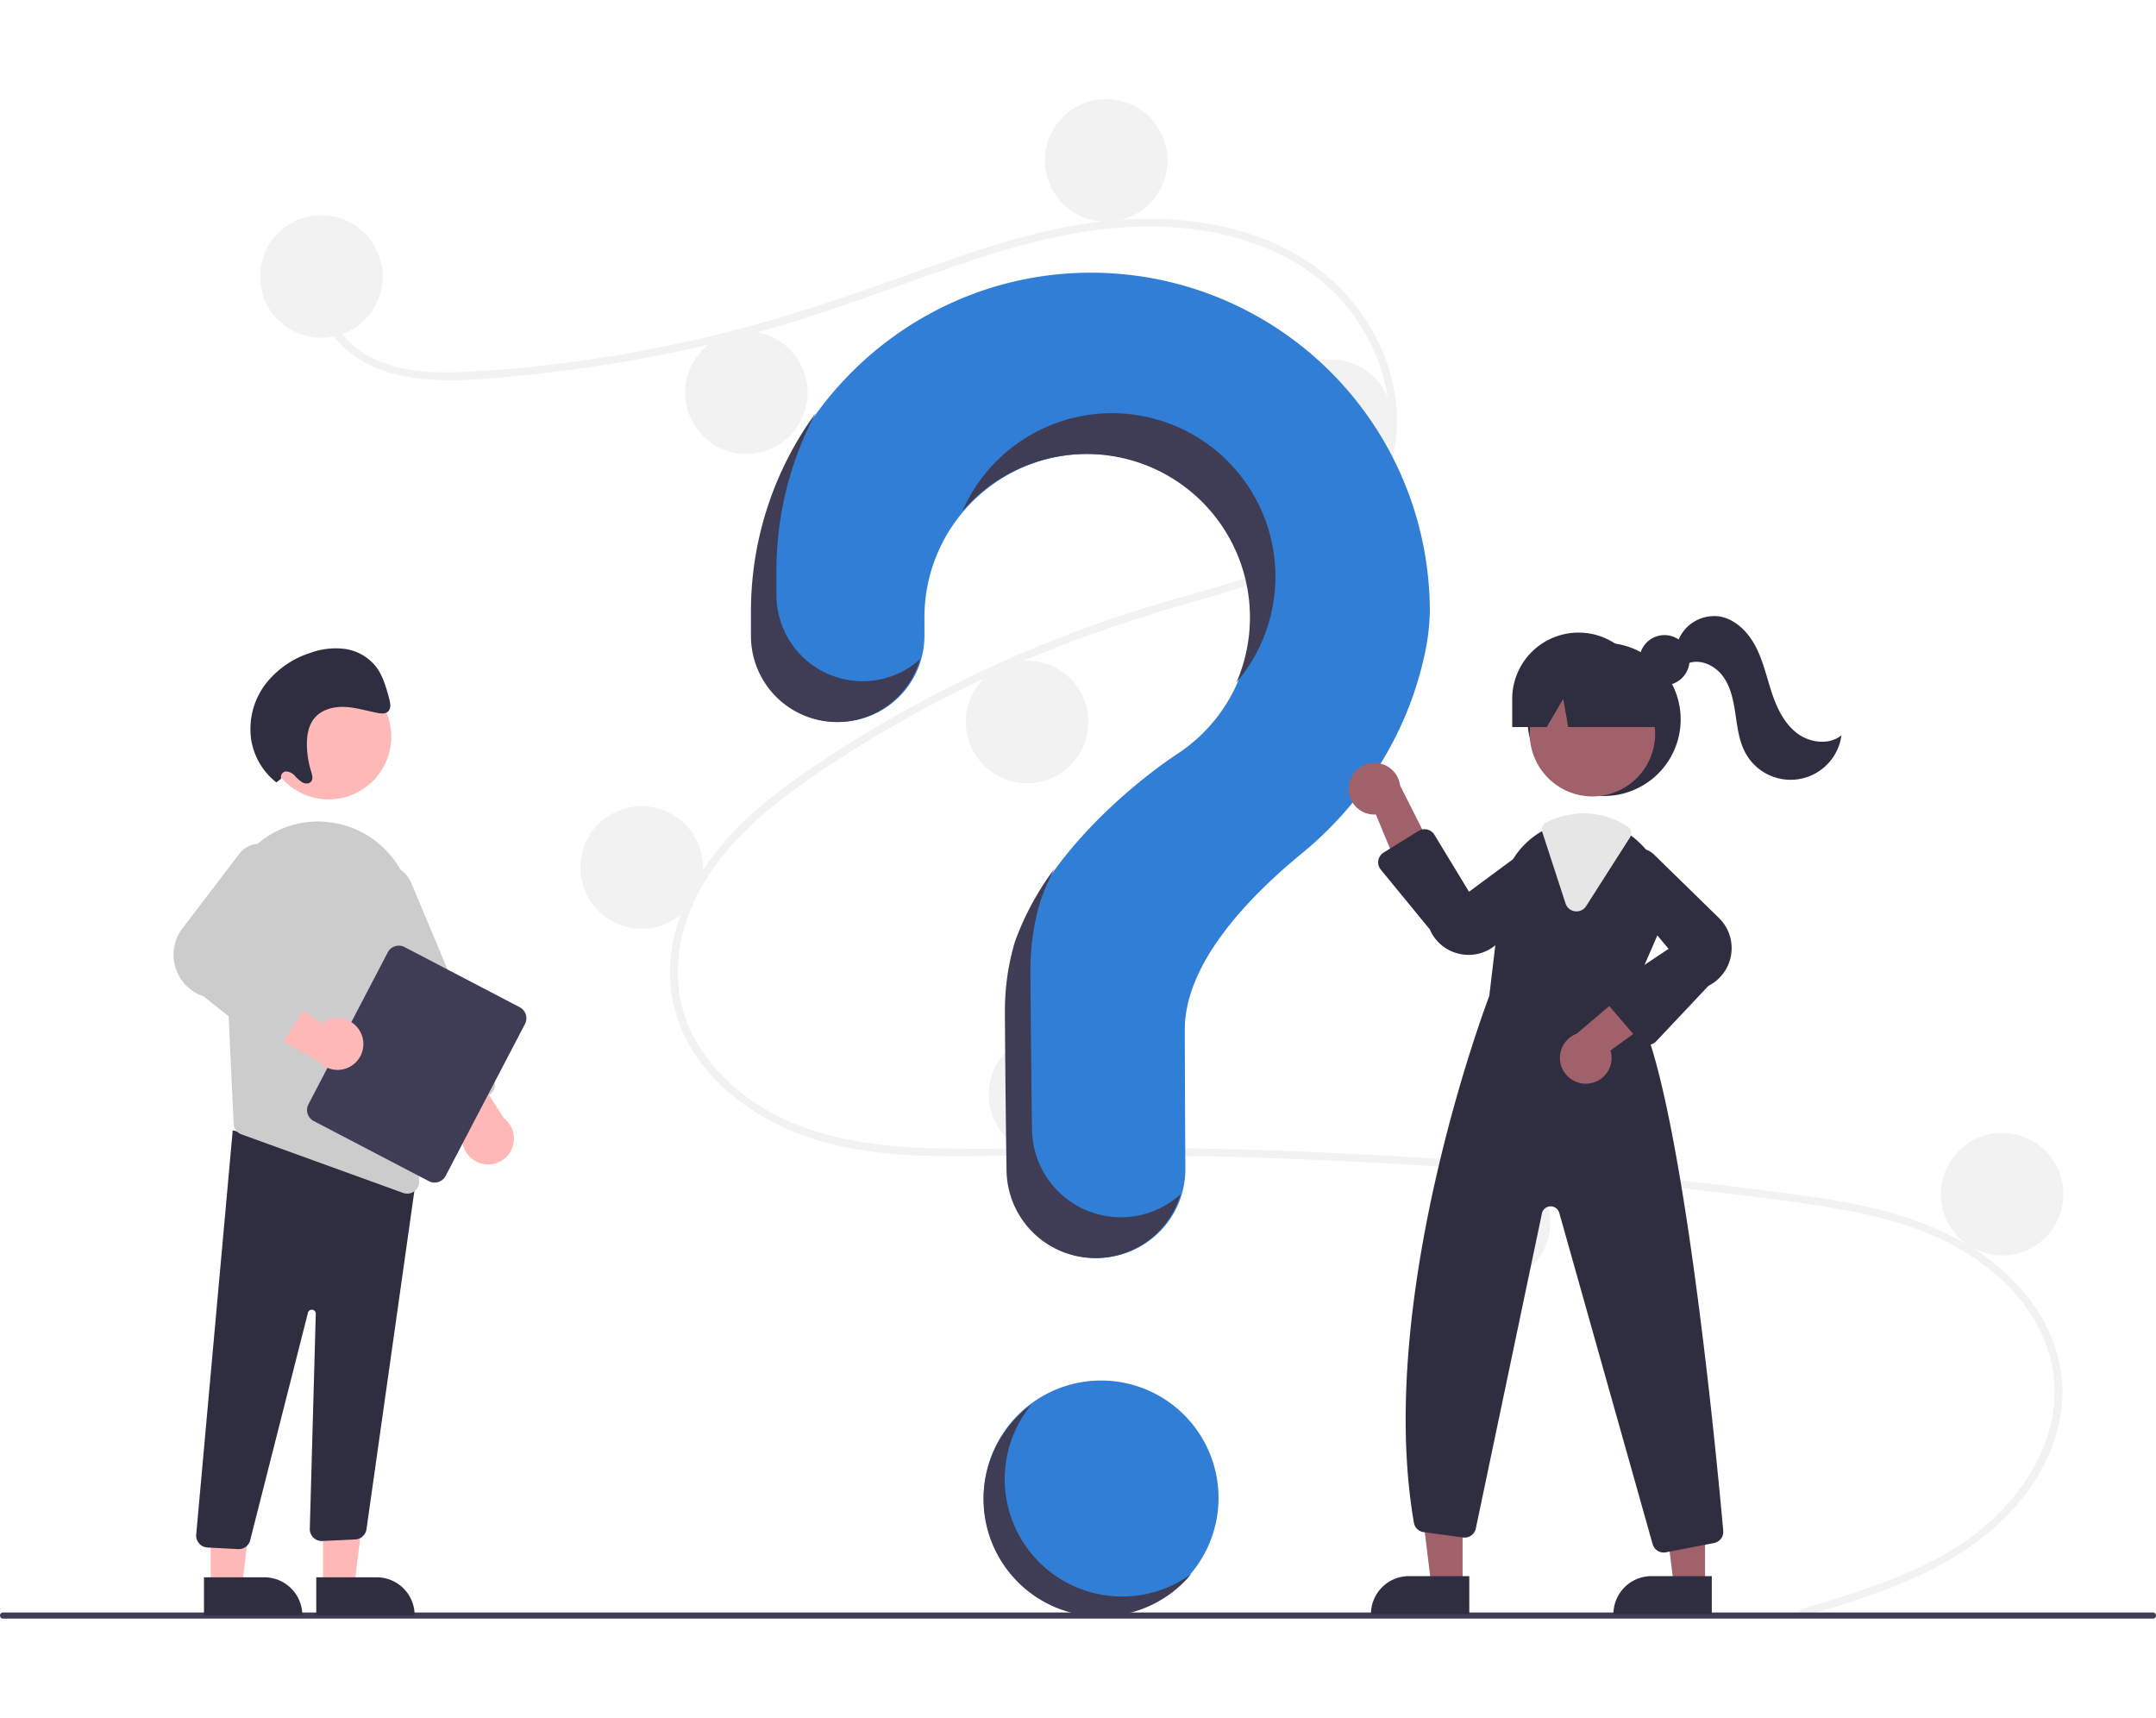 <svg xmlns="http://www.w3.org/2000/svg" data-name="Layer 1" width="600" height="478" viewBox="0 0 678.281 478"><path fill="#307ed6" d="M383.35 440.048a36.938 36.938 0 0 1-36.938 36.939 36.938 36.938 0 0 1-36.939-36.939 36.938 36.938 0 0 1 73.877 0z"/><path d="M567.084 474.912c20.665-6.206 42.634-12.678 59.023-27.432 14.644-13.184 24.532-33.317 18.464-53.088-6.055-19.732-24.19-32.888-42.914-39.432-10.62-3.712-21.73-5.77-32.837-7.388-12.073-1.759-24.199-3.199-36.32-4.585q-73.617-8.42-147.789-10.288c-24.399-.614-48.793-.599-73.196-.245-21.794.316-44.745.308-64.963-8.954-15.721-7.203-29.99-20.308-34.371-37.528-5.057-19.878 4.27-40.121 17.65-54.518 7.053-7.588 15.296-13.976 23.799-19.849 9.224-6.371 18.77-12.291 28.523-17.817a397.195 397.195 0 0 1 60.038-27.678c10.235-3.722 20.621-6.932 31.099-9.895 8.847-2.501 17.721-5.006 26.271-8.413 16.528-6.588 32.249-17.746 36.452-36.041 3.983-17.338-2.733-36.159-14.506-49.04-13.621-14.901-34.16-21.434-53.85-22.491-22.105-1.187-43.701 4.346-64.479 11.367-22.16 7.489-43.843 16.1-66.471 22.166a447.242 447.242 0 0 1-68.413 12.716c-11.308 1.205-22.958 2.564-34.333 1.642-9.533-.772-19.018-3.577-26.045-10.343-6.025-5.801-9.614-13.775-8.379-22.189.224-1.528 2.546-.878 2.322.641-1.502 10.242 5.46 19.68 14.041 24.515 9.916 5.587 21.982 5.595 33.02 4.956a431.878 431.878 0 0 0 71.078-10.275c22.96-5.244 45.1-12.741 67.215-20.749 21.003-7.605 42.477-15.029 64.915-16.676 19.47-1.429 39.951 1.407 56.912 11.582 14.907 8.942 25.869 23.855 29.362 40.968 3.413 16.723-1.315 33.554-13.972 45.223-13.107 12.083-31.077 17.249-47.825 22.006-21.241 6.034-42.027 13.087-62.146 22.246A390.121 390.121 0 0 0 256 212.892c-17.865 12.207-35.494 27.567-41.144 49.346-2.631 10.144-2.146 20.904 2.258 30.486 3.915 8.52 10.364 15.687 17.876 21.214 17.924 13.189 40.514 15.897 62.165 16.167 24.316.302 48.633-.519 72.957-.119q74.357 1.221 148.41 9.052 18.556 1.964 37.065 4.342c11.098 1.426 22.235 2.843 33.147 5.376 19.403 4.503 38.283 13.163 50.342 29.613a49.24 49.24 0 0 1 9.594 24.448c.845 9.254-1.421 18.525-5.605 26.756-9.26 18.221-26.607 29.811-45.027 37.424-9.867 4.079-20.101 7.168-30.315 10.236-1.488.446-2.124-1.877-.64-2.323Z" fill="#f2f2f2"/><path fill="#f2f2f2" d="M120.365 55.809a19.272 19.272 0 0 1-19.272 19.272 19.272 19.272 0 0 1-19.272-19.272 19.272 19.272 0 0 1 38.544 0zm133.701 36.537a19.272 19.272 0 0 1-19.272 19.272 19.272 19.272 0 0 1-19.272-19.272 19.272 19.272 0 0 1 38.544 0zM367.29 19.272a19.272 19.272 0 0 1-19.272 19.272 19.272 19.272 0 0 1-19.272-19.272 19.272 19.272 0 0 1 38.544 0zm70.665 81.907a19.272 19.272 0 0 1-19.272 19.272 19.272 19.272 0 0 1-19.273-19.272 19.272 19.272 0 0 1 38.545 0zm-95.558 94.755a19.272 19.272 0 0 1-19.272 19.272 19.272 19.272 0 0 1-19.273-19.272 19.272 19.272 0 0 1 38.545 0zm-121.254 45.771a19.272 19.272 0 0 1-19.273 19.273 19.272 19.272 0 0 1-19.272-19.273 19.272 19.272 0 0 1 38.545 0zm128.481 71.468a19.272 19.272 0 0 1-19.272 19.272 19.272 19.272 0 0 1-19.273-19.272 19.272 19.272 0 0 1 38.545 0zm138.117 40.15a19.272 19.272 0 0 1-19.272 19.273 19.272 19.272 0 0 1-19.272-19.273 19.272 19.272 0 0 1 38.544 0zm161.405-8.833a19.272 19.272 0 0 1-19.272 19.273 19.272 19.272 0 0 1-19.273-19.273 19.272 19.272 0 0 1 38.545 0z"/><path d="M342.455 54.607c-57.73.408-104.998 47.321-105.818 105.047-.008.532-.011 4.28-.01 9.182a27.1 27.1 0 0 0 27.096 27.098 27.117 27.117 0 0 0 27.11-27.14l-.004-5.783a51.393 51.393 0 1 1 79.112 43.266l.01.011s-38.567 24.829-50.325 58.889l.01.002a75.486 75.486 0 0 0-3.111 21.495c0 2.991.177 29.166.516 50.411a27.933 27.933 0 0 0 27.937 27.481 27.941 27.941 0 0 0 27.94-28.113 13179.07 13179.07 0 0 1-.182-43.756c0-20.914 20.176-41.752 36.749-55.341 19.084-15.648 32.817-36.973 38.333-61.029a69.671 69.671 0 0 0 2.008-15.123 106.599 106.599 0 0 0-107.37-106.597Z" fill="#307ed6"/><path d="M677.325 478H.956a.956.956 0 0 1 0-1.913h676.369a.956.956 0 0 1 0 1.913Z" fill="#3f3d56"/><path fill="#2f2e41" d="M528.74 195.128a24.09 24.09 0 0 1-24.091 24.09 24.09 24.09 0 0 1-24.09-24.09 24.09 24.09 0 0 1 48.181 0z"/><path fill="#a0616a" d="M460.133 467.454h-9.844l-4.684-37.972h14.531l-.003 37.972Z"/><path d="M443.257 464.641h18.986v11.954h-30.94a11.954 11.954 0 0 1 11.954-11.954Z" fill="#2f2e41"/><path fill="#a0616a" d="M536.419 467.454h-9.844l-4.684-37.972h14.53l-.002 37.972Z"/><path d="M519.543 464.641h18.986v11.954h-30.94a11.954 11.954 0 0 1 11.954-11.954Z" fill="#2f2e41"/><path fill="#a0616a" d="M520.711 199.636a19.723 19.723 0 0 1-19.723 19.723 19.723 19.723 0 0 1-19.722-19.723 19.723 19.723 0 0 1 39.445 0z"/><path d="m512.744 282.985 8.825-20.276a25.201 25.201 0 0 0-5.581-28.587 25.594 25.594 0 0 0-2.465-2.144 24.841 24.841 0 0 0-15.249-5.276 25.84 25.84 0 0 0-10.76 2.393c-.289.128-.57.265-.859.402-.554.265-1.1.554-1.63.851a25.438 25.438 0 0 0-12.607 19.176l-3.895 32.634c-.98 2.562-35.927 95.068-23.705 165.693a3.587 3.587 0 0 0 3.067 2.947l12.39 1.686a3.611 3.611 0 0 0 4.023-2.835l20.79-99.099a2.813 2.813 0 0 1 5.46-.185l29.374 104.214a3.59 3.59 0 0 0 3.461 2.634 4.113 4.113 0 0 0 .699-.064l15.137-2.915a3.59 3.59 0 0 0 2.915-3.862c-2.224-24.805-14.045-149.054-29.39-167.387Z" fill="#2f2e41"/><path d="M424.341 216.049a8.075 8.075 0 0 0 8.507 8.996l11.024 26.494 8.339-12.362-11.748-23.263a8.118 8.118 0 0 0-16.124.136Zm75.554 93.612a8.075 8.075 0 0 0 6.766-10.369l23.196-16.894-13.964-5.23-19.886 16.845a8.118 8.118 0 0 0 3.888 15.648Z" fill="#a0616a"/><path d="M462.083 269.201a13.697 13.697 0 0 1-2.649-.261 13.093 13.093 0 0 1-9.594-7.722l-15.446-18.834a3.614 3.614 0 0 1 .892-5.364l10.989-6.801a3.614 3.614 0 0 1 4.991 1.196l10.886 17.934L483 233.942a7.806 7.806 0 0 1 9.082 12.496l-20.808 18.981a13.051 13.051 0 0 1-9.191 3.782Zm56.331 28.324h-.085a3.62 3.62 0 0 1-2.658-1.261l-9.77-11.398a3.614 3.614 0 0 1 .739-5.358l18.294-12.196-16.573-19.924a7.806 7.806 0 0 1 11.955-9.783l20.142 19.684a13.27 13.27 0 0 1-2.951 21.633l-16.463 17.468a3.619 3.619 0 0 1-2.63 1.135Z" fill="#2f2e41"/><path d="M495.974 255.528a3.72 3.72 0 0 1-.469-.03 3.582 3.582 0 0 1-2.979-2.464l-7.342-22.508a2.476 2.476 0 0 1 1.28-2.991l.238-.112c.216-.103.43-.204.648-.301a26.157 26.157 0 0 1 10.923-2.427 25.156 25.156 0 0 1 13.78 4.141 2.513 2.513 0 0 1 .724 3.448l-13.772 21.575a3.577 3.577 0 0 1-3.033 1.67Z" fill="#e6e6e6"/><path fill="#2f2e41" d="M531.525 176.49a7.883 7.883 0 0 1-7.883 7.883 7.883 7.883 0 0 1-7.883-7.883 7.883 7.883 0 0 1 15.766 0z"/><path d="M496.619 167.825a20.878 20.878 0 0 0-20.878 20.878v8.833h10.865l5.195-8.833 1.559 8.833h32.971l-8.833-8.833a20.878 20.878 0 0 0-20.878-20.878Zm31.075 3.265a12.166 12.166 0 0 1 13.234-8.348c5.024.84 8.996 4.878 11.363 9.388s3.459 9.558 5.051 14.396 3.846 9.704 7.863 12.835 10.18 3.982 14.125.76a16.155 16.155 0 0 1-30.094 5.767c-2.081-3.703-2.619-8.044-3.236-12.247s-1.42-8.552-3.904-11.997-7.137-5.697-11.085-4.127Z" fill="#2f2e41"/><path d="M271.374 183.116a27.1 27.1 0 0 1-27.098-27.098c0-4.901.003-8.648.011-9.182a105.601 105.601 0 0 1 12.333-48.107 105.839 105.839 0 0 0-20.363 60.956c-.008.532-.011 4.28-.011 9.181a27.1 27.1 0 0 0 27.098 27.098 27.12 27.12 0 0 0 26.087-19.746 26.999 26.999 0 0 1-18.057 6.898Zm72.918-71.41a51.396 51.396 0 0 1 44.695 71.799 51.39 51.39 0 1 0-86.264-53.789 51.288 51.288 0 0 1 41.569-18.01Zm8.337 240.042a27.934 27.934 0 0 1-27.937-27.481c-.34-21.244-.516-47.419-.516-50.411a75.486 75.486 0 0 1 3.11-21.495l-.01-.002a76.341 76.341 0 0 1 4.412-10.198 88.369 88.369 0 0 0-12.442 23.046l.01.002a75.486 75.486 0 0 0-3.11 21.495c0 2.992.177 29.167.516 50.411a27.934 27.934 0 0 0 27.937 27.481 27.947 27.947 0 0 0 26.821-20.114 27.832 27.832 0 0 1-18.791 7.266Z" fill="#3f3d56"/><path fill="#ffb8b8" d="M101.613 467.82h9.844l4.684-37.973-14.53.001.002 37.972Z"/><path d="m130.445 476.96-30.941.002v-11.954h18.986a11.954 11.954 0 0 1 11.955 11.953Z" fill="#2f2e41"/><path fill="#ffb8b8" d="M66.281 467.82h9.844l4.684-37.973-14.53.001.002 37.972Z"/><path d="m95.112 476.96-30.941.002v-11.954h18.986a11.954 11.954 0 0 1 11.955 11.953Zm-20.228-20.819-9.616-.506a3.752 3.752 0 0 1-3.548-3.988l11.493-127.249 52.927 14.281 5.099-1.391-15.946 112.65a3.771 3.771 0 0 1-3.5 3.167l-10.366.483a3.753 3.753 0 0 1-3.96-3.851l1.878-67.61a1.251 1.251 0 0 0-2.476-.289l-18.113 71.317a3.731 3.731 0 0 1-3.67 2.992c-.067 0-.135-.002-.203-.006Z" fill="#2f2e41"/><path fill="#ffb8b8" d="M123.104 200.558a19.723 19.723 0 0 1-19.723 19.723 19.723 19.723 0 0 1-19.723-19.723 19.723 19.723 0 0 1 39.446 0z"/><path d="m70.544 258.503 2.168 46.789.784 17.023a3.728 3.728 0 0 0 2.469 3.353l50.859 18.423a3.595 3.595 0 0 0 1.285.225 3.729 3.729 0 0 0 3.744-3.844l-2.085-84.129a29.655 29.655 0 0 0-24.687-28.649c-.492-.075-.993-.15-1.494-.217a29.109 29.109 0 0 0-23.42 7.58 29.901 29.901 0 0 0-9.624 23.445Z" fill="#ccc"/><path d="M151.12 334.755a8.081 8.081 0 0 1-4.311-12.227l-17.247-22.934 14.884-.921 14.096 21.92a8.119 8.119 0 0 1-7.421 14.163Z" fill="#ffb8b8"/><path d="M138.993 318.377a3.729 3.729 0 0 1-2.04-2.022l-25.984-61.908a10.008 10.008 0 1 1 18.456-7.747l25.984 61.909a3.757 3.757 0 0 1-2.008 4.913l-11.536 4.841a3.728 3.728 0 0 1-2.872.014Z" fill="#ccc"/><path d="m97.039 316.194 24.957-47.787a3.917 3.917 0 0 1 5.28-1.657l36.224 18.919a3.917 3.917 0 0 1 1.657 5.28L140.2 338.736a3.917 3.917 0 0 1-5.28 1.657l-36.224-18.919a3.917 3.917 0 0 1-1.657-5.28Z" fill="#3f3d56"/><path d="M113.777 294.362a8.081 8.081 0 0 0-12.46-3.581l-23.912-15.863-.04 14.912 22.713 12.777a8.119 8.119 0 0 0 13.699-8.244Z" fill="#ffb8b8"/><path d="m83.543 297.715-19.542-15.48a13.782 13.782 0 0 1-6.283-21.79l17.744-23.255a8.107 8.107 0 0 1 13.756 8.259l-14.04 22.966L95.81 278.2a3.753 3.753 0 0 1 1.564 5.396l-8.329 13.181a3.76 3.76 0 0 1-2.542 1.695 2.496 2.496 0 0 1-.063.01 3.771 3.771 0 0 1-2.898-.767Z" fill="#ccc"/><path d="M88.478 213.765a1.714 1.714 0 0 1 1.49-2.264 3.959 3.959 0 0 1 2.792 1.377 11.108 11.108 0 0 0 2.465 2.118c.955.482 2.248.413 2.793-.504.511-.861.161-2.014-.149-3.014a29.637 29.637 0 0 1-1.309-7.845c-.089-2.971.329-6.072 1.975-8.391 2.122-2.99 5.918-4.126 9.512-4.044s7.127 1.192 10.686 1.893c1.229.242 2.672.365 3.495-.586.874-1.013.552-2.652.181-4.018-.964-3.548-1.987-7.215-4.228-10.079a15.175 15.175 0 0 0-9.684-5.452 23.237 23.237 0 0 0-10.811 1.227 28.985 28.985 0 0 0-14.2 9.891 23.477 23.477 0 0 0-4.479 17.345 21.414 21.414 0 0 0 7.939 13.535Z" fill="#2f2e41"/><path d="M338.274 467.977a36.934 36.934 0 0 1-13.707-57.406 36.936 36.936 0 1 0 50.243 53.371 36.914 36.914 0 0 1-36.536 4.035Z" fill="#3f3d56"/></svg>